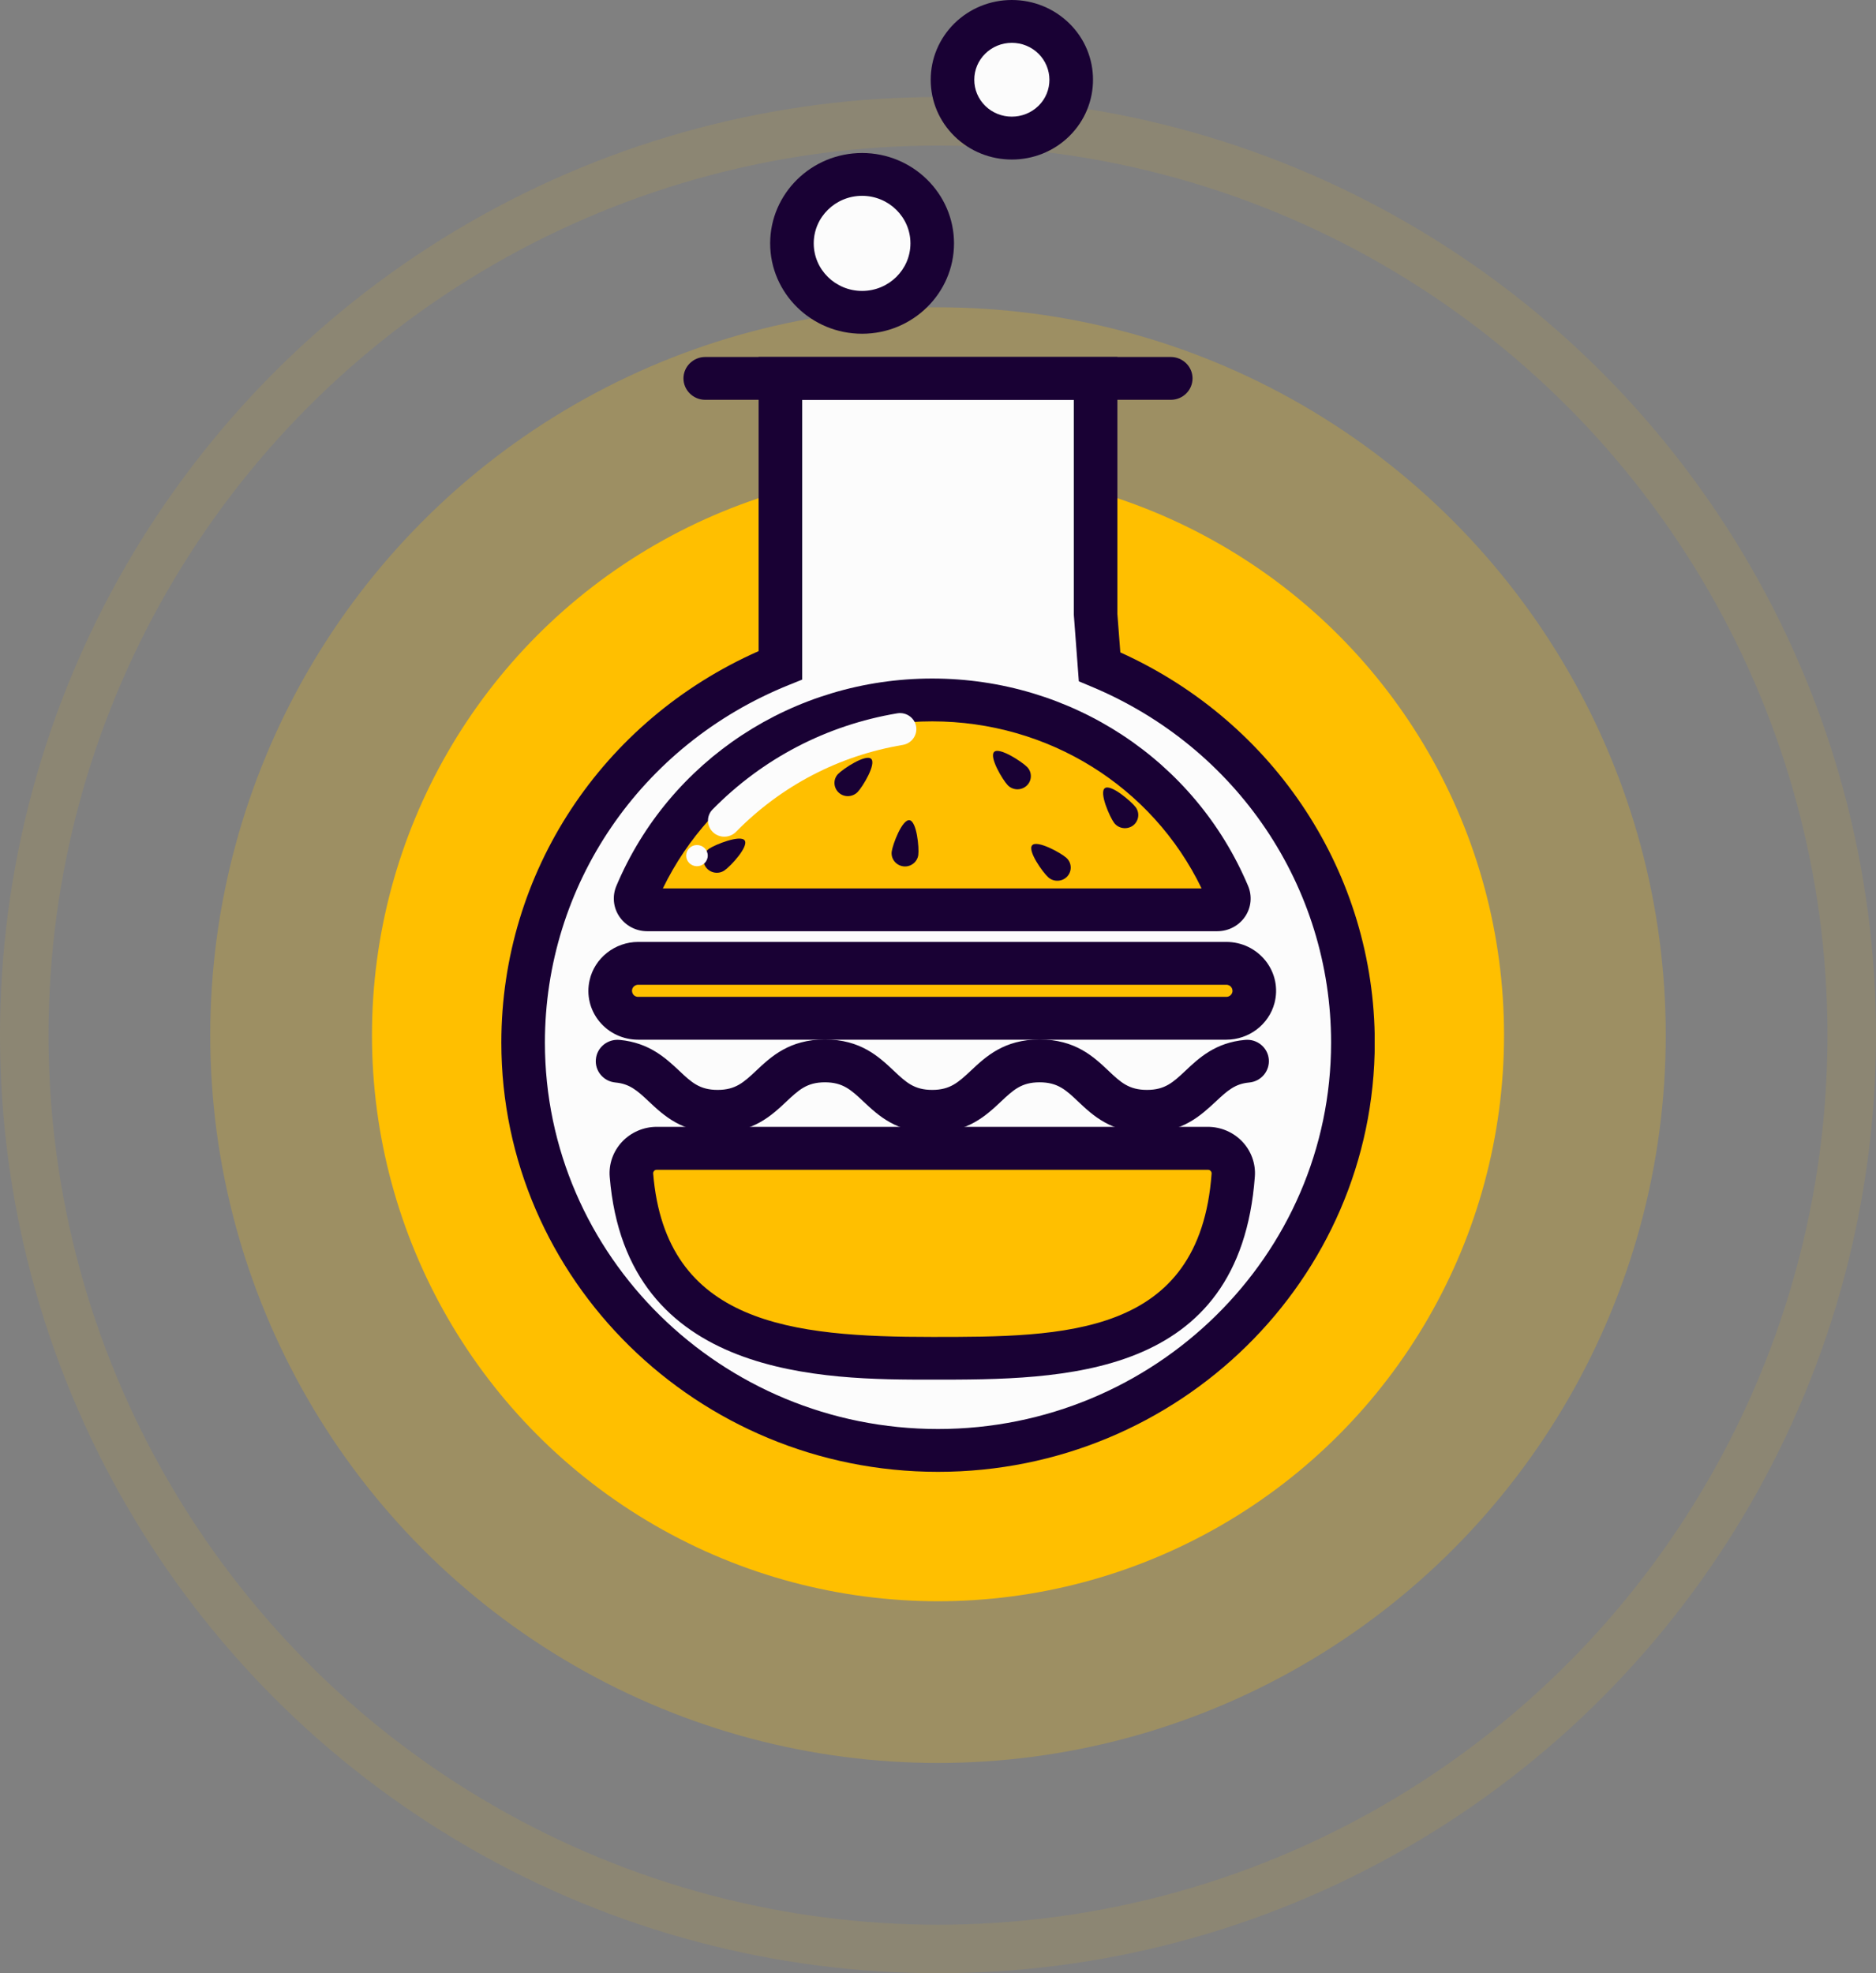 <svg width="116" height="122" viewBox="0 0 116 122" fill="none" xmlns="http://www.w3.org/2000/svg">
    <rect x="0" y="0" width="116" height="122" fill="#808080" stroke="none"/>
    <circle opacity="0.23" cx="58" cy="64" r="45" fill="#FFBF00"/>
    <circle cx="58" cy="64" r="35" fill="#FFBF00"/>
    <circle opacity="0.1" cx="58" cy="64" r="56.5" stroke="#FFBF00" stroke-width="3"/>
    <g clip-path="url(#clip0)">
        <path d="M67.988 41.223C77.194 45.05 83.653 54.013 83.653 64.46C83.653 78.389 72.17 89.676 58 89.676C43.83 89.676 32.347 78.389 32.347 64.46C32.347 53.927 38.92 44.898 48.255 41.124V38.542V23.395H67.745V38.013L67.988 41.223Z" fill="#FCFCFC"/>
        <path d="M58 91C43.116 91 31 79.097 31 64.46C31 53.947 37.216 44.547 46.908 40.257V22.071H69.092V37.96L69.274 40.336C78.858 44.666 85.007 54.047 85.007 64.46C85 79.097 72.891 91 58 91ZM49.602 24.72V42.018L48.767 42.355C39.614 46.049 33.694 54.728 33.694 64.46C33.694 77.634 44.598 88.352 58 88.352C71.402 88.352 82.306 77.634 82.306 64.46C82.306 54.834 76.48 46.195 67.463 42.441L66.708 42.124L66.398 38.006V24.72H49.602Z" fill="#190134"/>
        <path d="M72.392 24.72H43.608C42.867 24.72 42.261 24.124 42.261 23.395C42.261 22.667 42.867 22.071 43.608 22.071H72.392C73.133 22.071 73.739 22.667 73.739 23.395C73.739 24.124 73.14 24.72 72.392 24.72Z" fill="#190134"/>
        <path d="M53.306 19.311C55.701 19.311 57.643 17.402 57.643 15.047C57.643 12.693 55.701 10.784 53.306 10.784C50.91 10.784 48.968 12.693 48.968 15.047C48.968 17.402 50.91 19.311 53.306 19.311Z" fill="#FCFCFC"/>
        <path d="M53.306 20.635C50.167 20.635 47.622 18.126 47.622 15.047C47.622 11.969 50.174 9.46 53.306 9.46C56.438 9.46 58.99 11.969 58.99 15.047C58.99 18.126 56.438 20.635 53.306 20.635ZM53.306 12.108C51.656 12.108 50.316 13.426 50.316 15.047C50.316 16.669 51.656 17.987 53.306 17.987C54.956 17.987 56.296 16.669 56.296 15.047C56.296 13.426 54.956 12.108 53.306 12.108Z" fill="#190134"/>
        <path d="M59.973 2.383C58.539 3.793 58.539 6.077 59.973 7.487C61.408 8.897 63.731 8.897 65.166 7.487C66.6 6.077 66.6 3.793 65.166 2.383C63.731 0.973 61.408 0.973 59.973 2.383Z" fill="#FCFCFC"/>
        <path d="M62.566 9.864C61.28 9.864 59.994 9.381 59.017 8.421C58.067 7.487 57.549 6.249 57.549 4.932C57.549 3.615 58.074 2.377 59.017 1.443C59.967 0.516 61.226 0 62.566 0C63.907 0 65.166 0.516 66.116 1.443C68.075 3.363 68.075 6.494 66.116 8.421C65.139 9.381 63.853 9.864 62.566 9.864ZM62.566 2.648C61.947 2.648 61.361 2.886 60.923 3.317C60.485 3.747 60.243 4.323 60.243 4.932C60.243 5.541 60.485 6.117 60.923 6.547C61.825 7.434 63.3 7.434 64.21 6.547C65.119 5.66 65.112 4.21 64.21 3.317C63.772 2.886 63.186 2.648 62.566 2.648Z" fill="#190134"/>
        <path d="M40.604 71.001H74.682C75.591 71.001 76.312 71.762 76.245 72.656C75.416 83.976 65.873 83.976 57.636 83.976C49.42 83.976 39.91 83.347 39.035 72.656C38.967 71.769 39.695 71.001 40.604 71.001Z" fill="#FFBF00"/>
        <path d="M57.643 85.3C51.029 85.3 38.725 85.3 37.701 72.762C37.634 71.967 37.917 71.179 38.462 70.597C39.014 70.008 39.796 69.67 40.604 69.67H74.682C75.49 69.67 76.265 70.001 76.817 70.584C77.369 71.166 77.652 71.954 77.592 72.742C76.669 85.3 65.671 85.3 57.643 85.3ZM40.604 72.325C40.523 72.325 40.469 72.364 40.442 72.397C40.415 72.431 40.382 72.484 40.388 72.556C41.156 81.884 48.989 82.659 57.65 82.659C65.772 82.659 74.177 82.659 74.918 72.563C74.925 72.484 74.891 72.431 74.857 72.397C74.83 72.364 74.776 72.325 74.696 72.325H40.604Z" fill="#190134"/>
        <path d="M75.268 56.251H40.018C39.513 56.251 39.163 55.741 39.358 55.278C42.335 48.227 49.4 43.269 57.65 43.269C65.9 43.269 72.965 48.227 75.935 55.278C76.13 55.741 75.78 56.251 75.268 56.251Z" fill="#FFBF00"/>
        <path d="M75.268 57.575H40.018C39.324 57.575 38.684 57.237 38.301 56.675C37.917 56.112 37.849 55.404 38.112 54.775C41.399 46.983 49.063 41.952 57.643 41.952C66.223 41.952 73.888 46.983 77.174 54.775C77.437 55.397 77.369 56.112 76.986 56.675C76.602 57.237 75.962 57.575 75.268 57.575ZM40.988 54.927H74.298C71.247 48.618 64.809 44.6 57.643 44.6C50.477 44.6 44.045 48.625 40.988 54.927Z" fill="#190134"/>
        <path d="M44.786 51.73C44.53 51.73 44.281 51.637 44.086 51.452C43.682 51.068 43.675 50.439 44.059 50.048C47.157 46.897 51.103 44.838 55.481 44.103C56.033 44.011 56.552 44.375 56.646 44.911C56.74 45.454 56.37 45.963 55.825 46.056C51.878 46.718 48.315 48.578 45.514 51.425C45.318 51.63 45.056 51.73 44.786 51.73Z" fill="#FCFCFC"/>
        <path d="M53.03 48.969C52.713 49.293 52.188 49.313 51.858 49.002C51.528 48.691 51.508 48.175 51.824 47.85C52.141 47.526 53.535 46.605 53.865 46.917C54.202 47.221 53.346 48.645 53.03 48.969Z" fill="#190134"/>
        <path d="M44.8 53.815C44.423 54.073 43.904 53.98 43.641 53.61C43.379 53.239 43.473 52.729 43.85 52.471C44.227 52.213 45.783 51.597 46.046 51.961C46.308 52.339 45.177 53.557 44.8 53.815Z" fill="#190134"/>
        <path d="M56.781 52.861C56.72 53.305 56.303 53.623 55.852 53.563C55.4 53.504 55.077 53.093 55.138 52.65C55.198 52.206 55.778 50.657 56.236 50.71C56.687 50.776 56.842 52.418 56.781 52.861Z" fill="#190134"/>
        <path d="M63.516 47.426C63.832 47.757 63.812 48.274 63.482 48.578C63.145 48.889 62.62 48.87 62.31 48.545C61.994 48.214 61.145 46.797 61.475 46.486C61.805 46.182 63.199 47.102 63.516 47.426Z" fill="#190134"/>
        <path d="M65.934 53.034C66.277 53.338 66.297 53.855 65.994 54.186C65.684 54.523 65.159 54.543 64.822 54.245C64.479 53.941 63.516 52.59 63.826 52.259C64.129 51.922 65.597 52.729 65.934 53.034Z" fill="#190134"/>
        <path d="M70.224 49.909C70.493 50.273 70.412 50.783 70.049 51.048C69.678 51.312 69.16 51.233 68.89 50.876C68.621 50.511 67.947 48.995 68.318 48.731C68.681 48.459 69.948 49.545 70.224 49.909Z" fill="#190134"/>
        <path d="M43.096 53.557C43.464 53.557 43.763 53.263 43.763 52.901C43.763 52.539 43.464 52.246 43.096 52.246C42.728 52.246 42.429 52.539 42.429 52.901C42.429 53.263 42.728 53.557 43.096 53.557Z" fill="#FCFCFC"/>
        <path d="M75.827 62.957H39.459C38.354 62.957 37.533 61.958 37.769 60.898C37.944 60.117 38.644 59.561 39.459 59.561H75.827C76.959 59.561 77.787 60.614 77.497 61.693C77.295 62.434 76.608 62.957 75.827 62.957Z" fill="#FFBF00"/>
        <path d="M75.827 64.281H39.459C38.523 64.281 37.647 63.871 37.061 63.156C36.475 62.441 36.253 61.514 36.455 60.614C36.758 59.237 38.024 58.237 39.459 58.237H75.827C76.79 58.237 77.672 58.667 78.265 59.415C78.851 60.163 79.046 61.117 78.804 62.03C78.447 63.354 77.221 64.281 75.827 64.281ZM39.459 60.885C39.284 60.885 39.122 61.011 39.089 61.176C39.055 61.329 39.122 61.441 39.163 61.494C39.203 61.547 39.297 61.633 39.459 61.633H75.827C76.002 61.633 76.15 61.521 76.198 61.355C76.238 61.203 76.171 61.084 76.13 61.031C76.09 60.978 75.996 60.885 75.827 60.885H39.459Z" fill="#190134"/>
        <path d="M70.917 70.034C68.715 70.034 67.577 68.968 66.668 68.108C65.907 67.386 65.402 66.916 64.277 66.916C63.159 66.916 62.654 67.393 61.893 68.108C60.977 68.968 59.845 70.034 57.643 70.034C55.441 70.034 54.309 68.968 53.393 68.108C52.632 67.393 52.127 66.916 51.009 66.916C49.891 66.916 49.386 67.393 48.625 68.108C47.709 68.968 46.578 70.034 44.375 70.034C42.173 70.034 41.042 68.968 40.126 68.108C39.385 67.406 38.92 67.009 38.058 66.929C37.317 66.863 36.772 66.214 36.846 65.486C36.913 64.758 37.566 64.228 38.314 64.294C40.146 64.467 41.17 65.427 41.991 66.195C42.752 66.916 43.257 67.386 44.375 67.386C45.493 67.386 45.998 66.909 46.76 66.195C47.675 65.334 48.807 64.268 51.009 64.268C53.212 64.268 54.343 65.334 55.259 66.195C56.02 66.916 56.525 67.386 57.643 67.386C58.761 67.386 59.266 66.909 60.034 66.195C60.95 65.334 62.081 64.268 64.284 64.268C66.486 64.268 67.624 65.334 68.533 66.195C69.294 66.916 69.799 67.386 70.924 67.386C72.042 67.386 72.547 66.909 73.308 66.195C74.13 65.42 75.147 64.46 76.986 64.294C77.726 64.222 78.386 64.758 78.454 65.486C78.521 66.214 77.982 66.863 77.242 66.929C76.379 67.009 75.921 67.406 75.174 68.108C74.251 68.962 73.12 70.034 70.917 70.034Z" fill="#190134"/>
    </g>
    <defs>
        <clipPath id="clip0">
            <rect width="54" height="91" fill="white" transform="translate(31)"/>
        </clipPath>
    </defs>
</svg>
